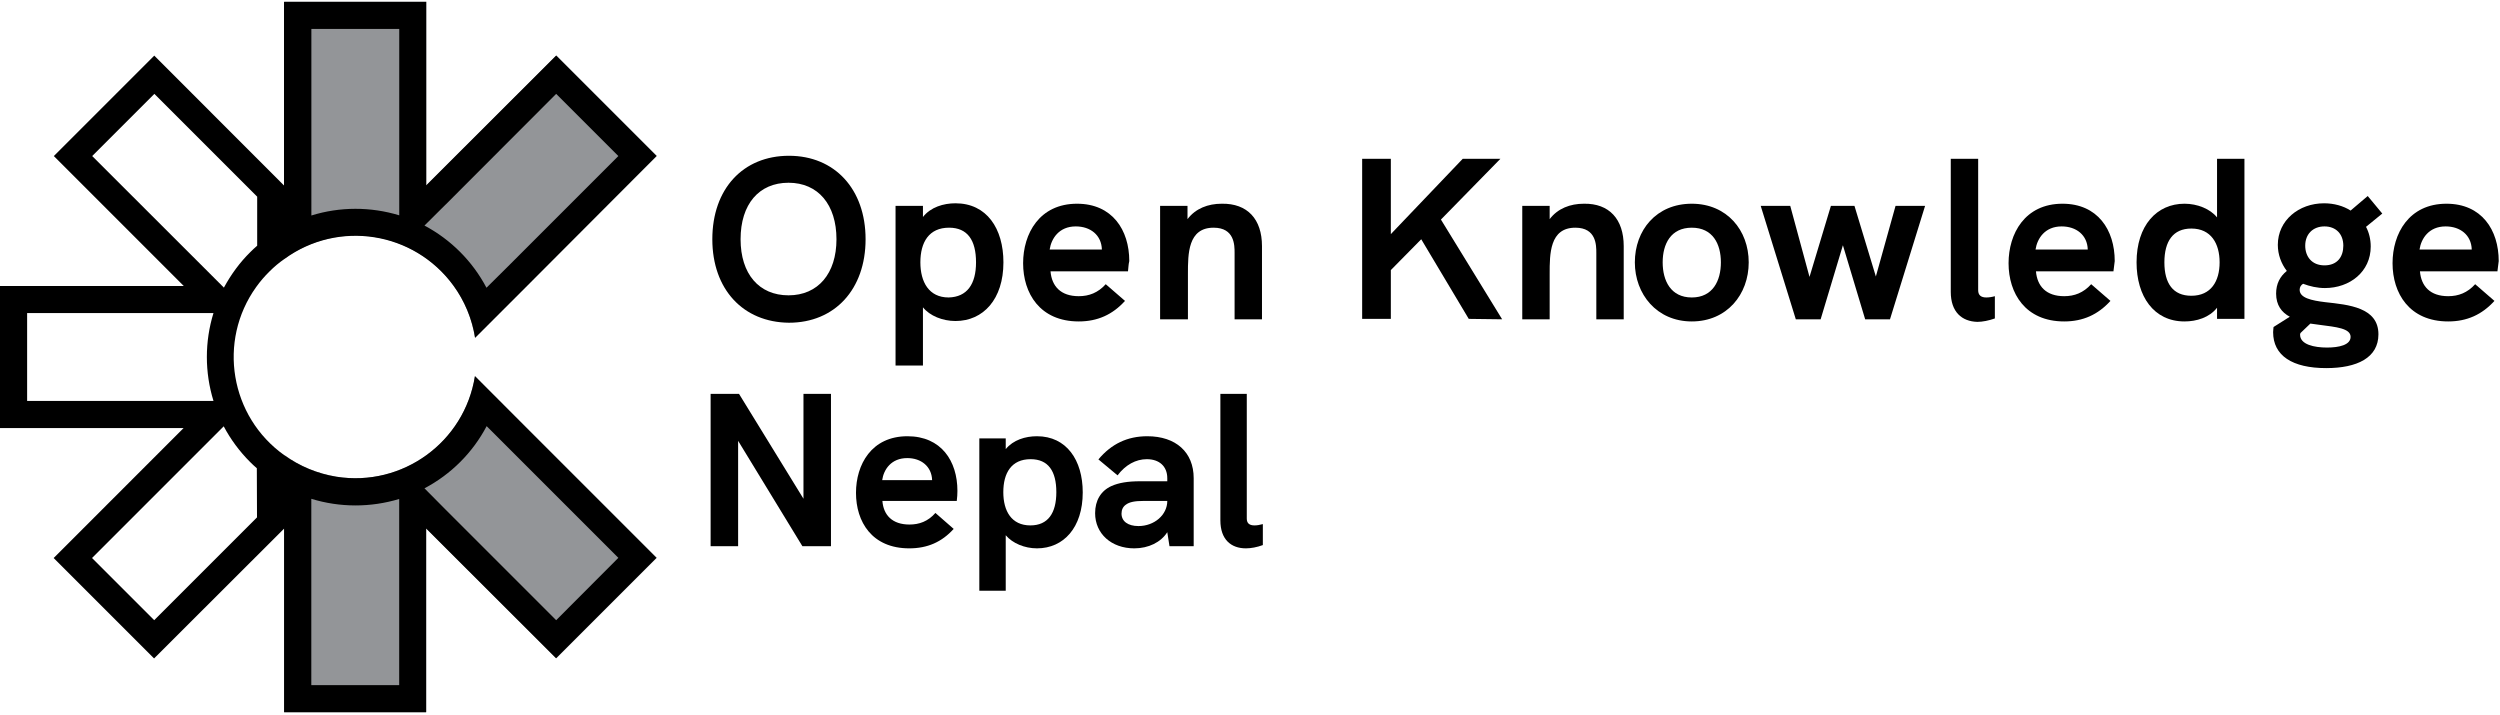 <svg width="584" height="167" viewBox="0 0 584 167" fill="none" xmlns="http://www.w3.org/2000/svg">
<path d="M166.4 55.889C166.4 44.089 173.6 36.389 184.3 36.389C195 36.389 202.2 44.189 202.2 55.889C202.2 67.589 195 75.389 184.3 75.389C173.6 75.289 166.4 67.589 166.4 55.889ZM195.4 55.889C195.4 47.789 191.1 42.689 184.2 42.689C177.3 42.689 173 47.689 173 55.889C173 63.989 177.3 68.989 184.2 68.989C191.1 68.989 195.4 63.889 195.4 55.889Z" fill="black"/>
<path d="M234.4 61.288C234.4 69.888 229.7 74.988 223.2 74.988C220.2 74.988 217.2 73.788 215.6 71.788V85.388H209.2V48.088H215.6V50.688C217.4 48.388 220.4 47.488 223.2 47.488C230.5 47.488 234.4 53.388 234.4 61.288ZM228 61.288C228 56.088 226 53.188 221.7 53.188C217 53.188 215 56.588 215 61.288C215 65.888 217 69.488 221.6 69.488C225.9 69.388 228 66.388 228 61.288Z" fill="black"/>
<path d="M263.5 63.389H245.4C245.7 66.889 247.8 69.189 252 69.189C254.4 69.189 256.5 68.389 258.3 66.389L262.8 70.289C259.9 73.489 256.4 75.089 252 75.089C242.9 75.089 239 68.489 239 61.489C239 54.589 242.8 47.589 251.6 47.589C259.8 47.589 263.8 53.689 263.8 60.989C263.6 61.789 263.6 62.589 263.5 63.389ZM257.4 58.289C257.3 54.889 254.7 52.889 251.3 52.889C247.4 52.889 245.6 55.689 245.2 58.289H257.4Z" fill="black"/>
<path d="M294.8 57.489V74.589H288.4V59.089C288.4 57.289 288.4 53.189 283.5 53.189C277.5 53.189 277.5 59.289 277.5 63.989V74.589H271V48.089H277.4V51.189C279.3 48.689 282.2 47.589 285.4 47.589C291.4 47.489 294.8 51.189 294.8 57.489Z" fill="black"/>
<path d="M343.1 74.489L332 55.889L324.9 63.089V74.489H318.2V37.089H324.9V54.689L341.7 37.089H350.5L336.6 51.289L350.9 74.589L343.1 74.489Z" fill="black"/>
<path d="M379.301 57.489V74.589H372.901V59.089C372.901 57.289 372.901 53.189 368.001 53.189C362.001 53.189 362.001 59.289 362.001 63.989V74.589H355.601V48.089H362.001V51.189C363.901 48.689 366.801 47.589 370.001 47.589C375.901 47.489 379.301 51.189 379.301 57.489Z" fill="black"/>
<path d="M381.9 61.289C381.9 53.789 386.9 47.589 395.2 47.589C403.4 47.589 408.5 53.789 408.5 61.289C408.5 68.789 403.4 75.089 395.2 75.089C387 75.089 381.9 68.689 381.9 61.289ZM402 61.289C402 56.989 400.1 53.189 395.2 53.189C390.3 53.189 388.4 56.989 388.4 61.289C388.4 65.589 390.3 69.489 395.2 69.489C400.1 69.489 402 65.589 402 61.289Z" fill="black"/>
<path d="M411.301 48.089H418.201L422.701 64.689L427.701 48.089H433.201L438.201 64.589L442.801 48.089H449.701L441.501 74.589H435.701L430.501 57.289L425.301 74.589H419.501L411.301 48.089Z" fill="black"/>
<path d="M455.7 68.189V37.089H462.1V67.789C462.1 68.989 462.8 69.489 464 69.489C464.6 69.489 465.3 69.389 466 69.189V74.389C464.6 74.889 463.1 75.189 461.9 75.189C458.3 75.089 455.7 72.889 455.7 68.189Z" fill="black"/>
<path d="M493.7 63.389H475.6C475.9 66.889 478 69.189 482.2 69.189C484.6 69.189 486.7 68.389 488.5 66.389L493 70.289C490.1 73.489 486.6 75.089 482.2 75.089C473.1 75.089 469.2 68.489 469.2 61.489C469.2 54.589 473 47.589 481.8 47.589C490 47.589 494 53.689 494 60.989C493.9 61.789 493.8 62.589 493.7 63.389ZM487.7 58.289C487.6 54.889 485 52.889 481.6 52.889C477.7 52.889 475.9 55.689 475.5 58.289H487.7Z" fill="black"/>
<path d="M524.301 37.089V74.489H517.901V71.889C516.101 74.189 513.101 75.089 510.301 75.089C503.101 75.089 499.101 69.189 499.101 61.289C499.101 52.689 503.801 47.589 510.301 47.589C513.301 47.589 516.301 48.789 517.901 50.789V37.089H524.301ZM518.501 61.289C518.501 56.889 516.501 53.389 511.901 53.389C507.601 53.389 505.601 56.389 505.601 61.289C505.601 66.189 507.601 69.089 511.901 69.089C516.501 69.089 518.501 65.689 518.501 61.289Z" fill="black"/>
<path d="M555.6 78.089C555.6 83.589 550.6 85.989 543.4 85.989C535.5 85.989 531 83.089 531 77.589C531 76.989 531.1 76.689 531.1 76.389L534.9 73.989C533 72.989 531.7 71.289 531.7 68.589C531.7 66.289 532.6 64.589 534.2 63.289C532.9 61.589 532.1 59.489 532.1 57.189C532.1 51.489 537 47.489 542.9 47.489C545.2 47.489 547.4 48.089 549.1 49.189L553.1 45.789L556.5 49.889L552.7 52.989C553.4 54.289 553.8 55.889 553.8 57.589C553.8 63.489 548.9 67.289 543.1 67.289C541.3 67.289 539.6 66.889 538 66.289C537.5 66.589 537.2 67.089 537.2 67.689C537.2 69.589 539.9 70.189 543.2 70.589C548.6 71.189 555.6 71.789 555.6 78.089ZM549.1 78.689C549.1 76.689 545.7 76.389 541.9 75.889L539.7 75.589L537.4 77.789C537.3 77.989 537.3 78.089 537.3 78.189C537.3 80.489 540.6 81.189 543.6 81.189C546.4 81.189 549.1 80.589 549.1 78.689ZM538.5 57.389C538.5 59.889 540 61.989 543 61.989C546 61.989 547.4 59.989 547.4 57.389C547.4 54.689 545.7 52.889 543 52.889C540.3 52.889 538.5 54.689 538.5 57.389Z" fill="black"/>
<path d="M583.4 63.389H565.3C565.6 66.889 567.7 69.189 571.9 69.189C574.3 69.189 576.4 68.389 578.2 66.389L582.7 70.289C579.8 73.489 576.3 75.089 571.9 75.089C562.8 75.089 558.9 68.489 558.9 61.489C558.9 54.589 562.7 47.589 571.5 47.589C579.7 47.589 583.7 53.689 583.7 60.989C583.6 61.789 583.5 62.589 583.4 63.389ZM577.4 58.289C577.3 54.889 574.7 52.889 571.3 52.889C567.4 52.889 565.6 55.689 565.2 58.289H577.4Z" fill="black"/>
<path d="M187.69 92H194.115V127.585H187.433L172.425 102.977V127.585H166V92H172.63L187.69 116.506V92Z" fill="black"/>
<path d="M223.654 114.668C223.654 115.434 223.603 116.2 223.5 117.017H206.127C206.384 120.335 208.44 122.531 212.449 122.531C214.711 122.531 216.767 121.816 218.514 119.825L222.78 123.552C220.005 126.615 216.664 128.095 212.398 128.095C203.66 128.095 199.96 121.867 199.96 115.128C199.96 108.542 203.558 101.905 211.987 101.905C219.851 101.905 223.654 107.674 223.654 114.668ZM206.076 112.166H217.743C217.641 108.95 215.173 107.01 211.935 107.01C208.183 107.01 206.436 109.665 206.076 112.166Z" fill="black"/>
<path d="M242.237 101.905C249.124 101.905 252.928 107.469 252.928 115.026C252.928 123.245 248.456 128.095 242.237 128.095C239.359 128.095 236.532 126.921 234.939 125.032V138H228.771V102.415H234.939V104.917C236.686 102.772 239.513 101.905 242.237 101.905ZM240.695 122.735C244.807 122.735 246.76 119.876 246.76 114.974C246.76 110.022 244.858 107.265 240.747 107.265C236.275 107.265 234.373 110.482 234.373 114.974C234.373 119.365 236.275 122.735 240.695 122.735Z" fill="black"/>
<path d="M268 101.905C274.681 101.905 278.845 105.632 278.845 111.707V127.585H273.191L272.677 124.317C271.186 126.666 268.308 128.095 264.967 128.095C259.622 128.095 255.819 124.675 255.819 119.876C255.819 116.915 257.155 114.668 259.622 113.545C261.318 112.779 263.477 112.422 266.355 112.422H272.677V111.707C272.677 108.95 270.827 107.265 267.897 107.265C265.327 107.265 262.911 108.593 261.061 111.043L256.59 107.316C259.622 103.691 263.374 101.905 268 101.905ZM265.944 122.888C269.645 122.888 272.677 120.284 272.677 117.017H267.177C265.07 117.017 263.837 117.272 263.014 117.885C262.346 118.344 261.986 119.059 261.986 119.978C261.986 121.765 263.477 122.888 265.944 122.888Z" fill="black"/>
<path d="M291.042 128.095C287.599 128.095 285.08 126.053 285.08 121.56V92H291.248V121.152C291.248 122.275 291.916 122.735 293.047 122.735C293.612 122.735 294.28 122.633 295 122.428V127.33C293.612 127.84 292.225 128.095 291.042 128.095Z" fill="black"/>
<path d="M110.943 87.871C108.509 103.295 94.011 113.809 78.629 111.36C74.202 110.641 70.038 108.926 66.428 106.297V166.348H99.6V123.451L129.964 153.773L153.425 130.312L123.061 99.948L110.943 87.857V87.871Z" fill="#939598"/>
<path d="M110.943 78.865C108.509 63.441 94.011 52.928 78.629 55.376C74.202 56.095 70.038 57.811 66.428 60.439V0.389H99.6V43.286L129.964 12.963L153.425 36.424L123.061 66.788L110.943 78.879V78.865Z" fill="#939598"/>
<path d="M110.943 87.871C108.508 103.295 93.983 113.808 78.559 111.36C74.174 110.641 69.996 108.925 66.4 106.325C53.756 97.319 50.782 79.709 59.829 67.066C60.77 65.751 61.821 64.52 62.983 63.386C64.034 62.335 65.196 61.352 66.441 60.495C79.057 51.296 96.722 54.118 105.922 66.72C108.55 70.317 110.279 74.522 110.985 78.921L123.103 66.803L153.384 36.439L129.922 12.977L99.558 43.3V0.431H66.344V43.328L36.036 12.991L12.575 36.453L42.939 66.817H0V99.989H42.897L12.533 130.353L35.994 153.814L66.358 123.492V166.389H99.531V123.45L129.895 153.773L153.356 130.312L122.992 99.947L110.943 87.857V87.871ZM104.068 47.824L129.922 21.928L144.447 36.453L118.593 62.307L113.641 67.218C110.376 61.02 105.313 55.958 99.157 52.693L104.068 47.81V47.824ZM93.264 6.766V50.3C86.583 48.266 79.417 48.266 72.736 50.341V6.766H93.264ZM21.538 36.453L36.063 21.928L60.078 45.942V57.396C59.511 57.88 58.985 58.378 58.501 58.862C56.025 61.297 53.964 64.119 52.304 67.19L47.393 62.279L21.538 36.453ZM6.336 93.653V73.125H49.869C47.808 79.806 47.808 86.972 49.869 93.653H6.349H6.336ZM60.036 120.863L36.022 144.878L21.497 130.353L47.351 104.499L52.262 99.588C53.881 102.659 55.983 105.481 58.418 107.915C58.902 108.4 59.428 108.898 59.995 109.382L60.036 120.863ZM93.25 123.492V160.053H72.722V116.52C79.403 118.581 86.569 118.581 93.25 116.561V123.506V123.492ZM129.922 144.878L104.068 119.024L99.157 114.071C105.354 110.807 110.417 105.744 113.682 99.546L118.593 104.457L144.447 130.312L129.922 144.878Z" fill="black"/>
</svg>
